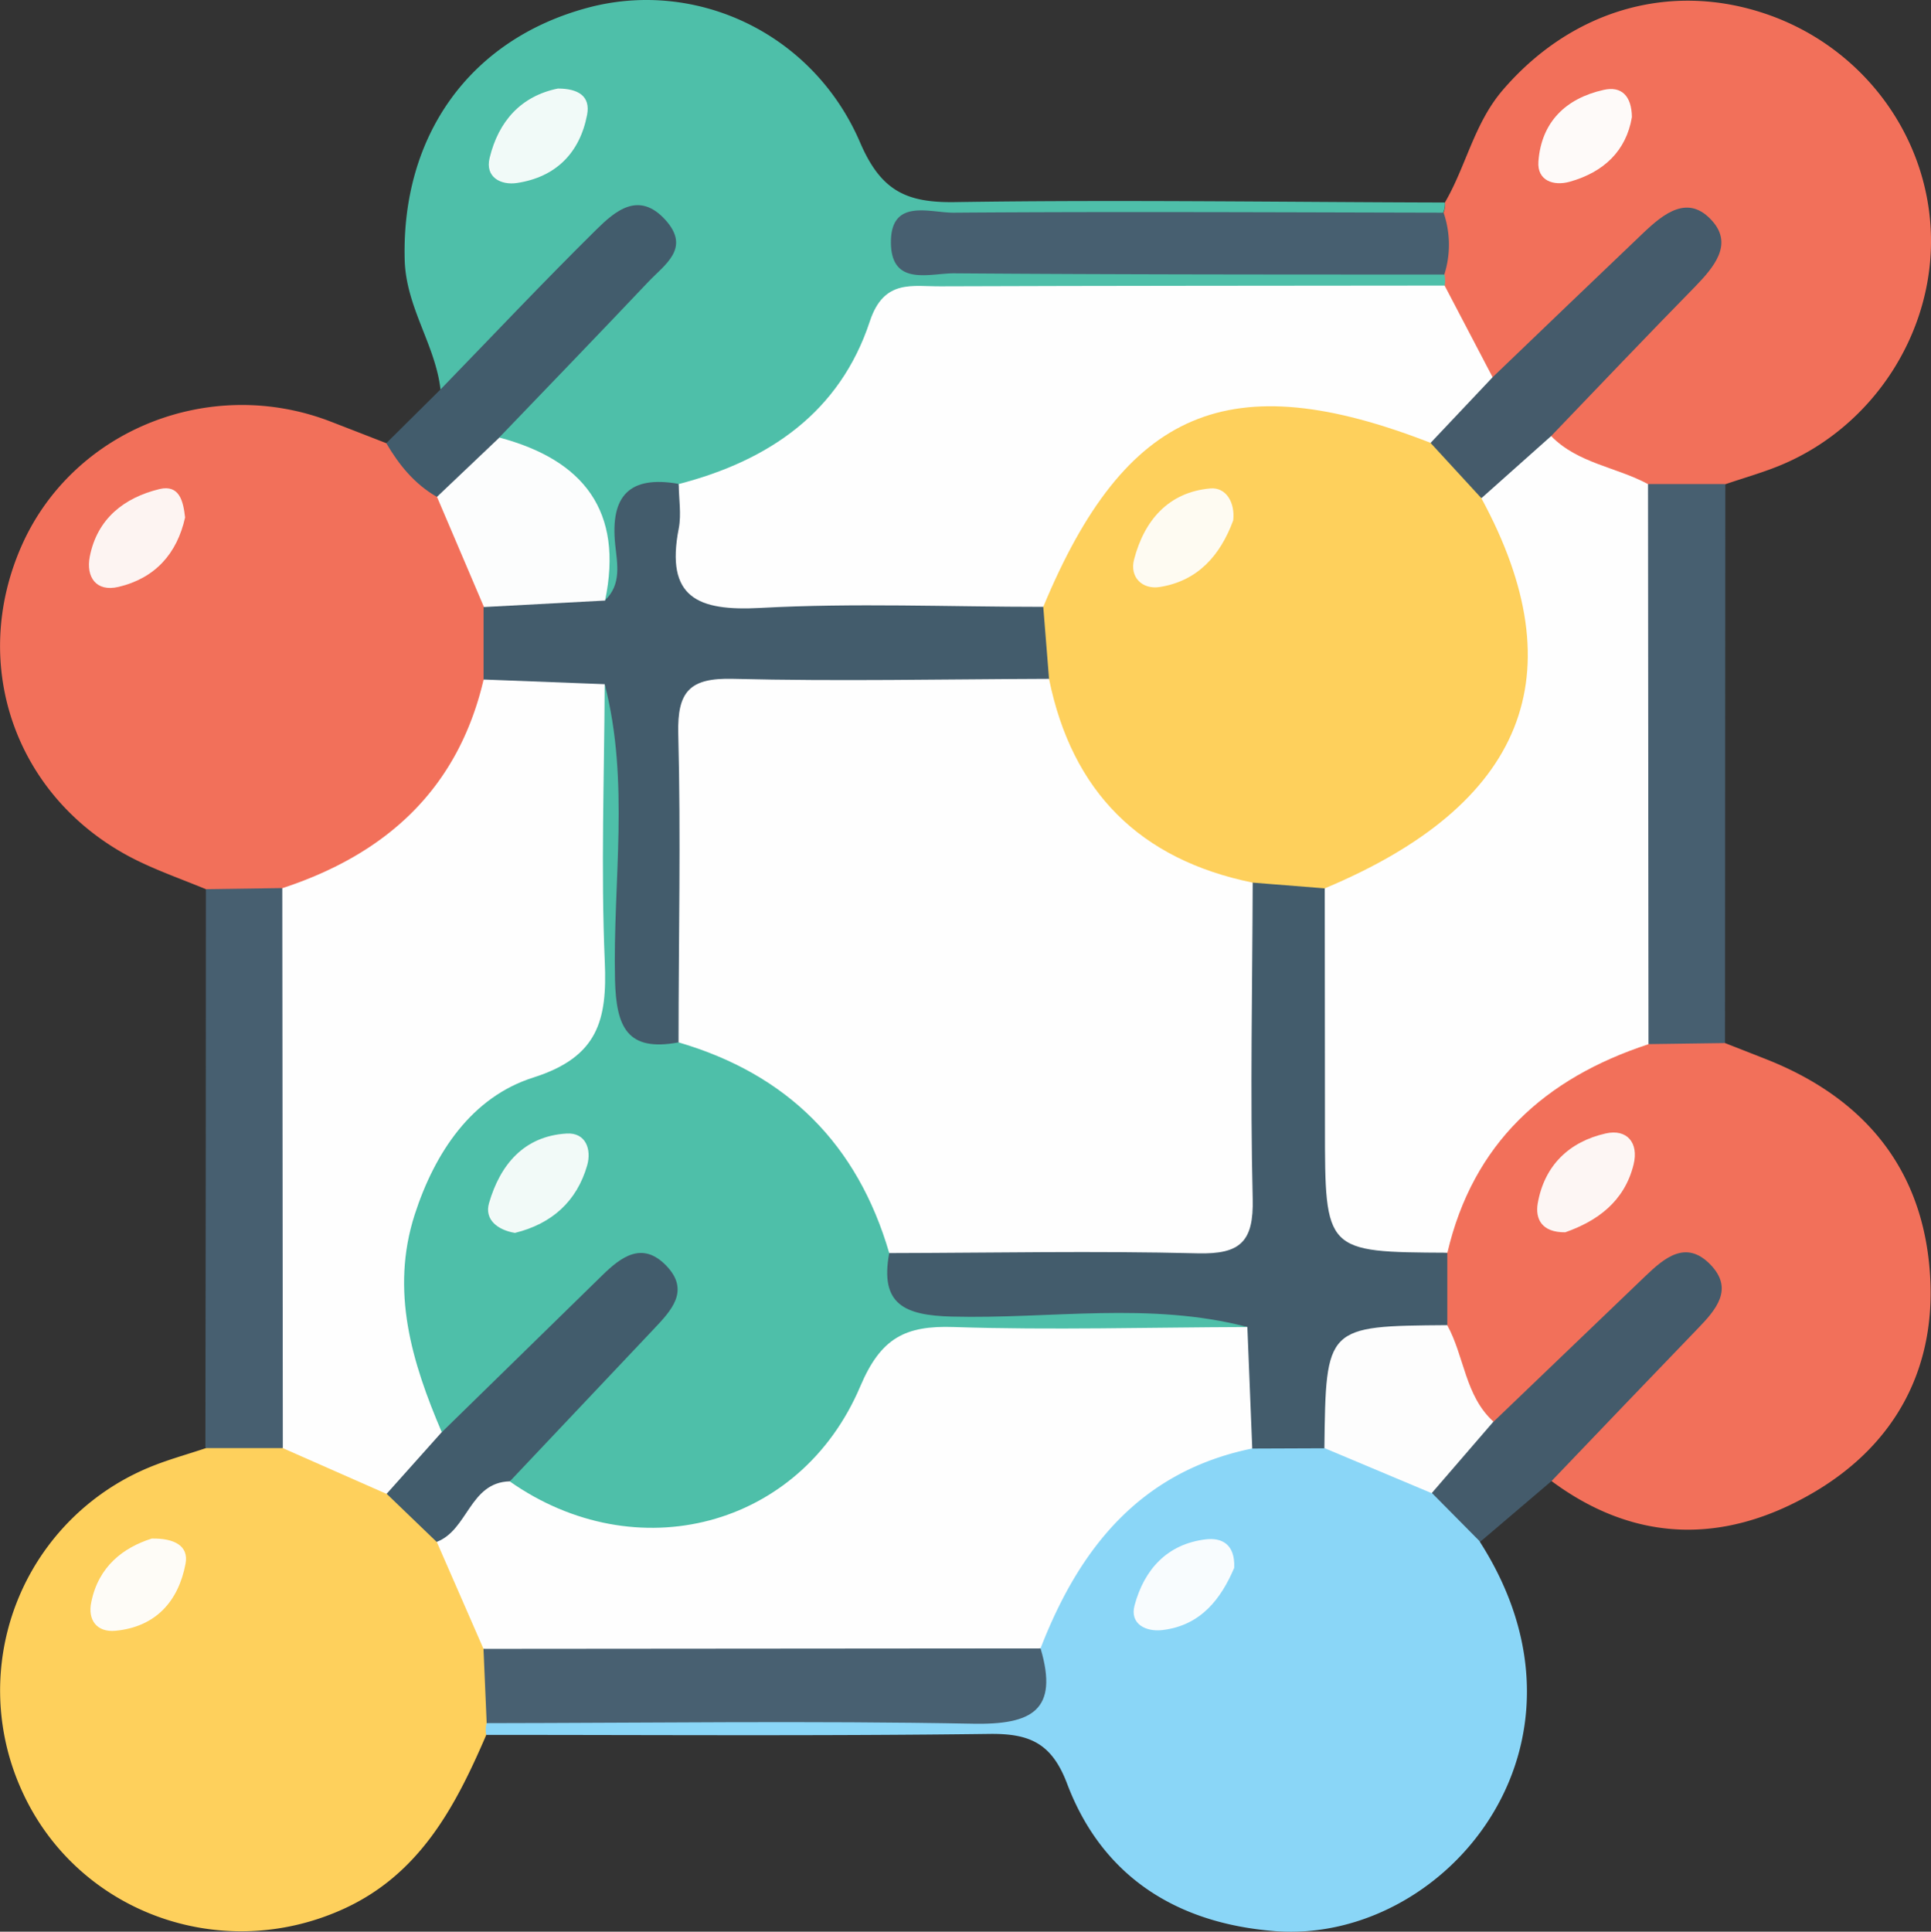 <svg id="Layer_1" data-name="Layer 1" xmlns="http://www.w3.org/2000/svg" viewBox="0 0 478.35 478.47">
  <rect x="0" y="0" width="478.35" height="478.47" fill="#333333" stroke="none"/>
  <title>compound</title>
  <path d="M366.61,381.92c32.46,50.69-8.91,99.66-50.8,96.4-24-1.87-42.67-13.27-51.46-36.5-3.78-10-9.23-12.47-19.23-12.34-41.54.53-83.1.24-124.66.24q-2.62-3,.59-5.4c11-5.73,23-3.43,34.58-3.6,25.32-.35,50.64,0,76-.19,8.65-.08,17.77.3,21.55-10.22,8.34-29.32,25.77-49.43,56.71-55.81a70.37,70.37,0,0,1,17.52.29c10.1,2.34,19.87,5.5,28.25,12C360.23,371.11,365.44,375.05,366.61,381.92Z" transform="translate(0 0)" fill="#8ad6f7"/>
  <path d="M120.56,426.81a5.64,5.64,0,0,0-.1,2.91c-7.7,17.88-16.56,34.69-35.7,43.26-30.71,13.76-66.52.25-79.74-30.33A59.81,59.81,0,0,1,36.87,363.5c4.57-1.91,9.38-3.21,14.08-4.79a22.86,22.86,0,0,1,17.33-4.16c10.58,2.07,20.62,5.5,29.36,12.09a151.79,151.79,0,0,1,14,13.94c6.56,8.59,10,18.48,12.18,28.94C124.64,415.64,124.05,421.5,120.56,426.81Z" transform="translate(0 0)" fill="#fed05c"/>
  <path d="M51,220.24c-5.67-2.34-11.49-4.39-17-7.08C4.1,198.48-8,164.92,5.52,134.81c12.82-28.45,46.64-41.9,76.42-30.38q6.87,2.66,13.74,5.34c7.75,1.43,10.89,8.47,16,13.11,6.33,8.3,9.61,17.89,11.89,27.92a71.27,71.27,0,0,1,.42,17.39c-6.56,30.44-25.7,48.49-55.41,56.14C62.14,225.59,56.08,225.05,51,220.24Z" transform="translate(0 0)" fill="#f2705a"/>
  <path d="M109.12,96.46c-1.29-11.12-8.55-20.33-8.87-32.09-.82-30.65,16-54.57,45.33-62.45,26.72-7.17,55.78,6.14,67.49,33.38,5.12,11.91,11.37,14.94,23.46,14.76,40.46-.62,80.94,0,121.41.1a5.15,5.15,0,0,1-3.13,5.16c-23.95,5.61-48.28,1.57-72.42,2.65-15.49.69-31-.69-46.57,2.09,25.77,2,51.63,1.15,77.45,1.79,14.76.37,29.9-2.87,44.21,3.55a5.13,5.13,0,0,1,2,5.65c-7.11,6.82-16.17,5.3-24.66,5.37-30.35.27-60.71.43-91.05,0-13-.2-22.54,3.44-28.75,15.69-9,17.82-25.25,26.57-43.69,31.88-7.32.58-12.33,3.37-13.28,11.71-.64,5.64,0,12.52-7.7,14.73-1.62-.91-3.6-2.18-3.58-3.84.2-17.15-9.71-27.51-23.38-35.43-4.11-11,5.63-15.24,10.81-21.52,8.32-10.11,20.33-17.32,27-31.89-11.48-.11-15,7.4-20.57,11.56C129.48,77.58,123.85,92.3,109.12,96.46Z" transform="translate(0 0)" fill="#4ebfa9"/>
  <path d="M357.61,52.68a5.46,5.46,0,0,0,.33-2.53c5.25-9,7.23-19.58,14.34-27.86,16.91-19.68,41.29-27,65.24-18.82,23.69,8.09,40,29.82,40.8,54.38.81,24.38-14.11,47.62-36.92,57.25-4.54,1.91-9.32,3.24-14,4.84a23.62,23.62,0,0,1-17.83,4.11c-9.55-2.38-19.6-3.86-25.89-12.83-2.19-9.71,5.56-14.27,10.6-20.19,8.23-9.7,19.76-16.64,26-30.67-11-1.46-14.49,7-20.16,11.25-10.5,8-16.15,22.46-31.77,23.58-9.22-5.71-12.09-14.12-10.48-24.46a6.85,6.85,0,0,0-.06-2.78C354.83,62.89,354,57.81,357.61,52.68Z" transform="translate(0 0)" fill="#f2705a"/>
  <path d="M427.32,258.36c3.44,1.35,6.89,2.69,10.32,4.05,23.4,9.26,38,26.06,40.31,51.27,2.26,24.41-8,44.06-29.15,56.27-21.61,12.47-43.68,12.33-64.47-3.12-1.42-11.35,8.8-15.26,14.31-22.11,6.63-8.25,16.63-14,21.81-28-14.49,3.34-19.45,13.43-27.2,19.57-7.93,6.27-12.67,17.37-25.22,16.72-9.45-5.48-10.53-15.44-13.25-24.54a70.33,70.33,0,0,1-.51-17.75c6.47-30.6,25.62-48.75,55.45-56.44C416.2,253,422.26,253.55,427.32,258.36Z" transform="translate(0 0)" fill="#f2705a"/>
  <path d="M427.32,258.36l-18.9.26c-7-5.1-6.81-12.86-6.91-20.16-.45-32.74-.39-65.48-.05-98.22.08-7.41.38-15,6.84-20.35l19.1,0Q427.37,189.15,427.32,258.36Z" transform="translate(0 0)" fill="#475f70"/>
  <path d="M51,220.24l18.9-.27c7,5.11,6.81,12.87,6.91,20.17.45,32.73.39,65.47,0,98.2-.08,7.41-.38,15-6.83,20.35l-19.1,0Q51,289.47,51,220.24Z" transform="translate(0 0)" fill="#475f70"/>
  <path d="M370,352.13q18.81-18,37.64-36.09c4.68-4.47,10-9,16-2.88s1.42,11.29-3.14,16q-18.09,18.78-36.1,37.64l-17.72,15.09-11.95-12.07C354.38,359.3,361.67,355.28,370,352.13Z" transform="translate(0 0)" fill="#445b6b"/>
  <path d="M109.12,96.46c12.81-13.2,25.43-26.58,38.51-39.5,4.77-4.71,10.63-9.8,17.26-2.43,6.26,7-.25,11-4.3,15.29C148.35,82.74,136,95.54,123.66,108.38c-2.61,7.57-7.49,12.75-15.46,14.68-5.51-3.17-9.36-7.9-12.51-13.29Z" transform="translate(0 0)" fill="#425c6c"/>
  <path d="M119.77,408.41q-5.8-13.29-11.6-26.56c3.33-10.45,8.06-19.14,21.42-17,38.92,15.17,59.34,8.36,80.38-27.25,4-6.72,8.27-12.71,16.62-13,25.9-.95,51.82-1.65,77.7.44a11.69,11.69,0,0,1,7.86,4.53c4.53,10.09,5.08,19.9-1.94,29.21-27.7,5.67-42.83,24.66-52.44,49.5A382.13,382.13,0,0,1,119.77,408.41Z" transform="translate(0 0)" fill="#fefefe"/>
  <path d="M310.21,358.8,309,328.69c-25.81-3.59-51.76-1-77.64-1.47C218.43,327,214.32,322,219.29,310,236,300,254.41,305.3,272,304.8c32.36-.91,32-.29,32.58-33,.34-17.81-3.33-36,3.46-53.41,7.94-6.62,15-2.68,22,1.83,7.95,15.73,4.66,32.71,4,49-.79,20,.84,36.57,24.49,41.12q0,9,0,17.94c-15.76,4.54-25.81,14.78-30.43,30.45Z" transform="translate(0 0)" fill="#435c6c"/>
  <path d="M119.77,408.41l138-.11c4.57,15.36-2.18,18.93-16.73,18.65-40.15-.76-80.32-.19-120.48-.14Z" transform="translate(0 0)" fill="#486071"/>
  <path d="M328.08,358.68c.37-30.22.37-30.22,30.43-30.45,4.27,7.75,4.39,17.48,11.45,23.9l-15.3,17.72Z" transform="translate(0 0)" fill="#fdfdfd"/>
  <path d="M305.74,388.35c-3.22,7.54-8.17,14.28-17.82,15.41-4,.46-8.12-1.46-6.86-6.13,2.37-8.8,8-15.18,17.62-16.34C302.7,380.81,306,382.51,305.74,388.35Z" transform="translate(0 0)" fill="#f8fcfe"/>
  <path d="M70.06,358.69Q70,289.34,69.93,220c25.73-8.44,43.52-24.53,49.87-51.67,9.24-7.08,19-6.42,29-2,7.76,7.51,5.45,17.32,5.61,26.4.31,17.39.18,34.79,0,52.19-.08,9.12-2.31,16.54-10.8,22.14-39.51,26.08-42.28,33.44-32.43,79.92a32.5,32.5,0,0,1,.5,5.57c-1.42,9.37-5.93,15.94-16,17.44Z" transform="translate(0 0)" fill="#fefefe"/>
  <path d="M95.78,370l13.66-15.28c8.81-18.51,25.23-30.18,39.66-43.54,5.44-5,12.57-5.7,18.39.23,5.12,5.22,5,11.85.54,16.89-12.62,14.22-23.88,30.05-41.76,38.62-9.94.25-10.33,12.06-18.1,15Z" transform="translate(0 0)" fill="#425c6c"/>
  <path d="M37.6,381.09c5.53-.1,9.21,1.77,8.36,6.24-1.76,9.31-7.4,15.65-17.35,16.6-4.64.44-6.93-2.7-6-7.08C24.37,388.06,30.48,383.33,37.6,381.09Z" transform="translate(0 0)" fill="#fefcf7"/>
  <path d="M149.79,169.47l-30-1.16q0-9,0-17.95c9.58-8.6,19.69-7.48,30-1.61,4.28-3.95,3.09-9.24,2.61-13.84-1.26-12.15,3.56-17.17,15.65-15.07,4.54,23.26,20.61,25.61,40.72,24.6,16.19-.81,33.07-3.69,48.9,3.63,5.23,6.78,8.57,13.79,2.74,21.94-20.4,7.84-41.66,3-62.52,3.88-22.79,1-23.13,1.47-24.26,24.52-1,20.14,4.77,40.89-4.79,60.37-13.86,6.28-17.5-.08-17.71-13.17C150.84,220.23,153.31,194.79,149.79,169.47Z" transform="translate(0 0)" fill="#435c6c"/>
  <path d="M149.89,148.75l-30,1.61-11.64-27.3,15.46-14.68C144.57,113.93,154.51,126.6,149.89,148.75Z" transform="translate(0 0)" fill="#fcfdfd"/>
  <path d="M45.85,128.17c-2,9-7.46,15.06-16.5,17.2-5.56,1.31-8.09-2.47-7.11-7.51,1.83-9.37,8.5-14.6,17.3-16.73C44.43,120,45.39,124.07,45.85,128.17Z" transform="translate(0 0)" fill="#fdf4f2"/>
  <path d="M258.45,150.31c-23.38,0-46.81-1-70.13.27-15.48.83-23.53-2.55-20.18-19.69.69-3.55,0-7.36,0-11,22.34-5.78,39.94-17.79,47.36-40.37C219,69,226.1,71,233.13,70.92c41.58-.15,83.15-.14,124.73-.19l11.88,22.68c1.38,11.46-6.47,15.17-15.21,18.15-7,.71-13.26-2.43-19.84-3.92-29.7-6.75-50.57,2.74-65,29.25C266.88,142.05,266.15,149.17,258.45,150.31Z" transform="translate(0 0)" fill="#fefefe"/>
  <path d="M357.61,52.68A24.45,24.45,0,0,1,357.79,68c-40.47,0-80.93,0-121.4-.3-6-.05-15.57,3.35-15.69-7.53-.11-11.19,9.64-7.45,15.52-7.49C276.69,52.38,317.15,52.6,357.61,52.68Z" transform="translate(0 0)" fill="#475f70"/>
  <path d="M138.2,21.93c4.94,0,8.15,1.82,7.23,6.54-1.82,9.44-7.77,15.4-17.34,16.85-4,.61-8-1.41-6.79-6.24C123.5,30,129.1,23.78,138.2,21.93Z" transform="translate(0 0)" fill="#f1faf8"/>
  <path d="M358.55,310.29c-30.32-.16-30.32-.16-30.33-31.24q0-29.51-.05-59c.49-6.16,5.85-7.27,10-9.55,33.57-18.34,42.12-40.63,29.13-76.28-1.05-2.88-2.27-5.7-2.55-8.81,3.12-9.58,8.64-16.49,19.5-17.41,6.61,6.79,16.16,7.66,24,11.91l.12,138.73C382.69,267.06,364.9,283.16,358.55,310.29Z" transform="translate(0 0)" fill="#fefefe"/>
  <path d="M384.26,108,367,123.38c-7.52-1.5-11.91-5.9-12.6-13.69q7.69-8.14,15.38-16.28Q388.35,75.57,407,57.77c5.12-4.87,11.25-9.88,17.28-2.91,5,5.76.28,11.31-4.23,16C408,83.15,396.17,95.59,384.26,108Z" transform="translate(0 0)" fill="#455b6b"/>
  <path d="M404.26,29c-1.4,8.38-7,13.65-15.36,16-4,1.14-8.15-.21-7.8-5,.72-9.77,6.79-15.64,16.14-17.73C401.64,21.25,404.2,23.73,404.26,29Z" transform="translate(0 0)" fill="#fefaf9"/>
  <path d="M387.74,305.23c-5.77.06-7.49-3.27-6.8-7.21,1.65-9.36,7.81-15.24,16.82-17.27,5.3-1.2,8.23,2.33,6.92,7.67C402.42,297.66,395.57,302.49,387.74,305.23Z" transform="translate(0 0)" fill="#fdf6f4"/>
  <path d="M149.79,169.47c6.28,24.2,2,48.83,2.56,73.23.3,11.72,3,17.87,15.74,15.49,28.13,0,52.22,24.06,52.19,52.19-2.38,12.75,3.82,15.42,15.51,15.73,24.42.63,49-3.77,73.24,2.59-24.27.07-48.54.79-72.76,0-12-.41-18.06,2.66-23.16,14.69-14.92,35.17-55.61,45.47-86.83,23.55q17.79-18.82,35.58-37.64c4.36-4.62,9.22-9.59,3.15-15.84-5.92-6.09-11.15-2.14-15.87,2.48l-39.7,38.81c-7.41-17.33-12.78-35-6.71-53.9,5-15.43,14.15-29.13,29.38-33.95,16.07-5.1,18.33-14.21,17.71-28.67C148.83,215.33,149.7,192.38,149.79,169.47Z" transform="translate(0 0)" fill="#4ebfa9"/>
  <path d="M220.28,310.38Q208.51,270,168.09,258.19c0-25.48.59-51-.07-76.43-.27-10.56,2.87-13.89,13.54-13.62,26.08.65,52.2.09,78.3,0,10.46,8.05,12,22.09,21.94,31.19,8.8,8.06,21.5,9.35,28.52,19.27-.08,26.1-.64,52.21,0,78.3.27,10.67-3.06,13.81-13.62,13.54C271.26,309.8,245.76,310.33,220.28,310.38Z" transform="translate(0 0)" fill="#fefefe"/>
  <path d="M310.32,218.62q-41.93-8.55-50.45-50.46-.74-8.92-1.43-17.85c20.4-49.11,46.17-60,95.92-40.63l12.6,13.7q35.57,65.55-38.79,96.66Z" transform="translate(0 0)" fill="#fed05c"/>
  <path d="M127.56,305.38c-4.29-.71-7.6-3.29-6.42-7.38,2.74-9.44,8.59-16.58,19.2-17.23,4.83-.3,6.22,4,5.12,7.87C142.88,297.62,136.64,303.15,127.56,305.38Z" transform="translate(0 0)" fill="#f2faf8"/>
  <path d="M305.49,128.91c-3.21,8.68-8.78,15-18.22,16.49-4.31.66-7.47-2.44-6.34-6.8,2.5-9.65,8.48-16.7,18.9-17.62C303.75,120.64,306,124.51,305.49,128.91Z" transform="translate(0 0)" fill="#fefbf2"/>
</svg>
